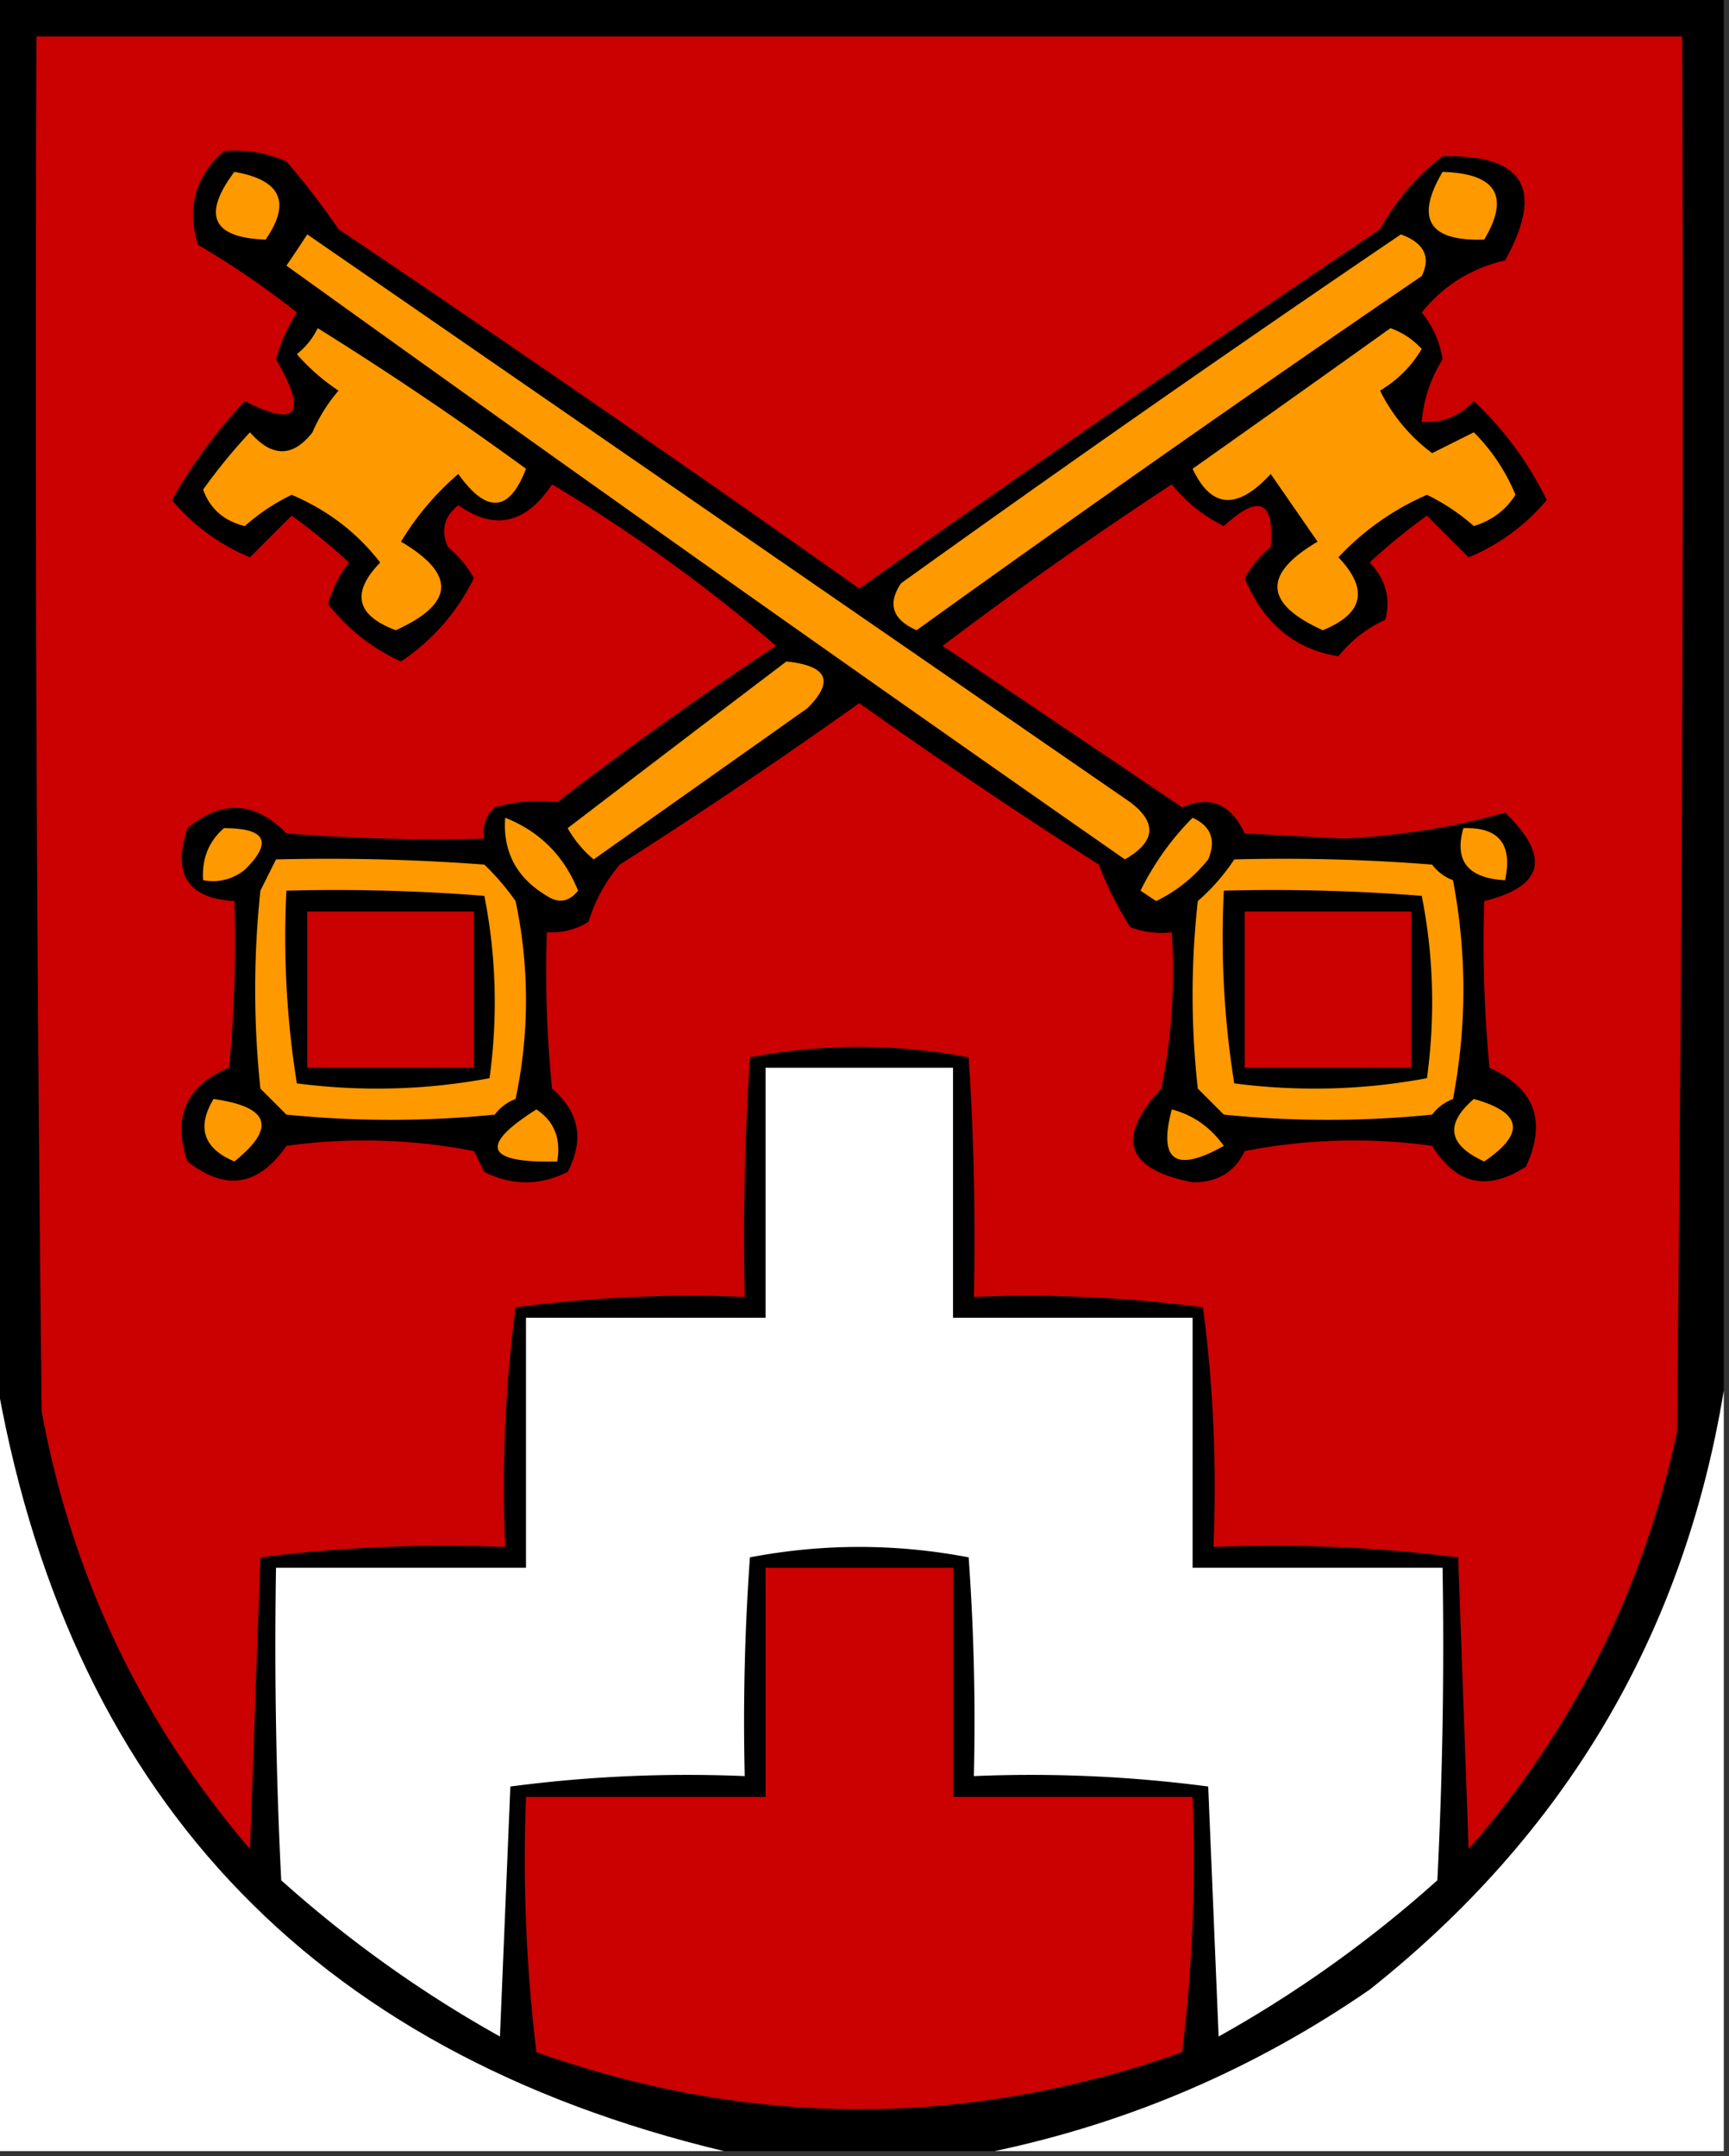 <svg xmlns="http://www.w3.org/2000/svg" width="166" height="207" style="shape-rendering:geometricPrecision;text-rendering:geometricPrecision;image-rendering:optimizeQuality;fill-rule:evenodd;clip-rule:evenodd"><rect width="100%" height="100%" fill="#333333" stroke="none"/><path style="opacity:1" d="M-.5-.5h166v134c-3.866 23.414-15.199 42.58-34 57.5-10.984 7.576-22.984 12.743-36 15.5h-26c-39.898-9.564-63.231-34.564-70-75V-.5z"/><path style="opacity:1" fill="#cb0000" d="M3.5 3.5h158a8973.7 8973.7 0 0 1-.5 134c-3.255 15.134-9.921 28.467-20 40l-1-28a141.755 141.755 0 0 0-23.5-1 133.155 133.155 0 0 0-1-23 127.743 127.743 0 0 0-22-1c.166-7.674 0-15.341-.5-23-7-1.333-14-1.333-21 0-.5 7.659-.666 15.326-.5 23-7.39-.299-14.724.035-22 1a133.125 133.125 0 0 0-1 23c-7.92-.315-15.753.018-23.5 1l-1 28c-10.407-12.15-17.074-26.15-20-42-.5-43.999-.667-87.999-.5-132z"/><path style="opacity:1" d="M21.5 14.5a11.989 11.989 0 0 1 6 1 74.327 74.327 0 0 1 5 6.5 2576.402 2576.402 0 0 1 50 34.5 2577.322 2577.322 0 0 1 50-34.5c1.547-2.787 3.547-5.12 6-7 7.804-.19 9.804 3.142 6 10-3.257.75-5.924 2.416-8 5a9.2 9.2 0 0 1 2 4.5 13.142 13.142 0 0 0-2 6c1.984.117 3.65-.55 5-2a32.666 32.666 0 0 1 7 9.5 19.376 19.376 0 0 1-7.5 5.5l-4-4a55.861 55.861 0 0 0-5.5 4.5c1.536 1.6 2.036 3.433 1.5 5.5a12.139 12.139 0 0 0-4.5 3.5c-4.198-.667-7.198-3.167-9-7.5a10.756 10.756 0 0 1 2.5-3c.372-4.441-1.128-5.108-4.5-2a14.755 14.755 0 0 1-5-4 403.691 403.691 0 0 0-22 15.5l23 15.5c2.684-1.166 4.684-.333 6 2.5l9.5.5c5.511-.276 10.678-1.11 15.5-2.5 4.394 4.259 3.727 7.092-2 8.5-.166 5.344.001 10.677.5 16 4.359 1.976 5.526 5.143 3.5 9.5-3.698 2.386-6.698 1.719-9-2a54.557 54.557 0 0 0-18 .5c-.952 2.012-2.619 3.012-5 3-6.421-1.263-7.421-4.263-3-9a57.15 57.15 0 0 0 1-15 8.435 8.435 0 0 1-4-.5c-1.294-2.09-2.294-4.09-3-6a537.304 537.304 0 0 1-23-15.5 537.304 537.304 0 0 1-23 15.5 15.268 15.268 0 0 0-3 5.5 6.845 6.845 0 0 1-4 1c-.166 5.011 0 10.011.5 15 2.614 2.239 3.114 4.905 1.5 8-2.667 1.333-5.333 1.333-8 0l-1-2a54.558 54.558 0 0 0-18-.5c-2.678 3.87-5.845 4.37-9.5 1.5-1.46-4.298-.126-7.298 4-9 .5-5.323.666-10.656.5-16-4.468-.248-5.968-2.582-4.5-7 3.307-2.755 6.474-2.589 9.5.5 6.325.5 12.658.666 19 .5-.219-1.175.114-2.175 1-3 1.926-.56 3.926-.727 6-.5a367.607 367.607 0 0 1 21-15A155.339 155.339 0 0 0 53 46.5c-2.515 3.796-5.515 4.462-9 2-1.365 1.093-1.699 2.426-1 4a10.76 10.76 0 0 1 2.5 3c-1.646 3.31-3.98 5.977-7 8-2.757-1.253-5.09-3.087-7-5.5a11.292 11.292 0 0 1 2-4 55.897 55.897 0 0 0-5.5-4.5l-4 4a19.376 19.376 0 0 1-7.5-5.5 49.969 49.969 0 0 1 7-9.5c5.066 2.588 6.066 1.254 3-4a16.238 16.238 0 0 1 2-4.5 81.232 81.232 0 0 0-9.5-6.5c-1.073-3.6-.24-6.6 2.5-9z"/><path style="opacity:1" fill="#fe9900" d="M22.5 16.5c4.47.765 5.47 2.932 3 6.5-5.118-.176-6.118-2.342-3-6.5zM138.5 16.5c5.151.154 6.484 2.32 4 6.5-5.323.18-6.657-1.986-4-6.5zM29.5 22.5c26.304 18.157 52.638 36.324 79 54.5 2.618 1.974 2.452 3.807-.5 5.5a6790.971 6790.971 0 0 1-80.5-57 186.2 186.2 0 0 0 2-3zM134.5 22.5c2.228.822 2.895 2.155 2 4a2448.122 2448.122 0 0 0-48.5 34c-2.316-1.022-2.816-2.522-1.5-4.5a2174.544 2174.544 0 0 1 48-33.5zM30.5 31.5a329.974 329.974 0 0 1 20 13.5c-1.595 4.176-3.762 4.343-6.5.5a26.92 26.92 0 0 0-5.5 6.5c5.3 3.114 5.133 5.947-.5 8.5-3.81-1.428-4.31-3.594-1.5-6.5-2.215-2.87-5.049-5.037-8.5-6.5a19.955 19.955 0 0 0-4.5 3c-1.997-.486-3.33-1.653-4-3.5a54.708 54.708 0 0 1 4.5-5.5c2.112 2.422 4.112 2.422 6 0a15.653 15.653 0 0 1 2.5-4 19.894 19.894 0 0 1-4-3.5c.88-.708 1.547-1.542 2-2.5zM133.5 31.5a7.468 7.468 0 0 1 3 2c-1 1.667-2.333 3-4 4a16.626 16.626 0 0 0 5 6l4-2a18.329 18.329 0 0 1 4 6c-.936 1.474-2.27 2.474-4 3a19.933 19.933 0 0 0-4.5-3 25.701 25.701 0 0 0-8.5 6c2.92 3.071 2.42 5.404-1.5 7-5.633-2.553-5.799-5.386-.5-8.5l-4.5-6.5c-3.211 3.488-5.711 3.321-7.5-.5 6.4-4.522 12.733-9.022 19-13.5zM75.5 63.5c3.962.405 4.63 1.905 2 4.5L57 82.5a10.76 10.76 0 0 1-2.5-3 6385.937 6385.937 0 0 1 21-16zM48.5 78.5c3.311 1.311 5.645 3.645 7 7-.865 1.083-1.865 1.25-3 .5-2.897-1.716-4.23-4.216-4-7.5zM114.5 78.5c1.773.814 2.273 2.148 1.5 4-1.389 1.727-3.056 3.06-5 4l-1.5-1a26.535 26.535 0 0 1 5-7zM21.5 79.5c4.041.002 4.708 1.335 2 4-1.189.929-2.522 1.262-4 1-.135-2.054.532-3.72 2-5zM140.5 79.5c3.41-.116 4.744 1.55 4 5-3.568-.195-4.901-1.861-4-5zM26.5 82.5c6.675-.166 13.342 0 20 .5a23.591 23.591 0 0 1 3 3.5 45.626 45.626 0 0 1 0 19 4.458 4.458 0 0 0-2 1.5 100.2 100.2 0 0 1-20 0l-2.5-2.5a90.496 90.496 0 0 1 0-19l1.5-3zM118.5 82.5c6.342-.166 12.675 0 19 .5a4.451 4.451 0 0 0 2 1.5c1.333 7 1.333 14 0 21a4.457 4.457 0 0 0-2 1.5 100.2 100.2 0 0 1-20 0l-2.5-2.5c-.667-6-.667-12 0-18a19.565 19.565 0 0 0 3.5-4z"/><path style="opacity:1" d="M27.5 85.5c6.342-.166 12.675 0 19 .5 1.14 5.75 1.307 11.584.5 17.5-6.084 1.142-12.251 1.309-18.5.5a88.66 88.66 0 0 1-1-18.5zM117.5 85.5c6.342-.166 12.675 0 19 .5 1.141 5.75 1.307 11.584.5 17.5-6.084 1.142-12.251 1.309-18.5.5a88.666 88.666 0 0 1-1-18.5z"/><path style="opacity:1" fill="#cb0000" d="M29.5 87.5h16v15h-16v-15zM119.5 87.5h16v15h-16v-15z"/><path style="opacity:1" fill="#fefffe" d="M73.5 102.5h18v24h23v24h24c.166 10.006 0 20.006-.5 30a116.563 116.563 0 0 1-21 15l-1-24a130.161 130.161 0 0 0-22.5-1c.166-7.008 0-14.008-.5-21-7-1.333-14-1.333-21 0a220.94 220.94 0 0 0-.5 21 130.16 130.16 0 0 0-22.5 1l-1 24a116.577 116.577 0 0 1-21-15c-.5-9.994-.666-19.994-.5-30h24v-24h23v-24z"/><path style="opacity:1" fill="#fe9900" d="M20.5 105.5c5.39.75 6.057 2.75 2 6-2.969-1.265-3.635-3.265-2-6zM141.5 105.5c4.647 1.292 4.981 3.292 1 6-3.475-1.584-3.808-3.584-1-6zM51.5 106.5c1.713 1.135 2.38 2.802 2 5-6.883.166-7.55-1.5-2-5zM112.5 106.5c2.044.531 3.711 1.698 5 3.5-4.645 2.616-6.311 1.45-5-3.5z"/><path style="opacity:1" fill="#fefffe" d="M-.5 131.5c6.769 40.436 30.102 65.436 70 75h-70v-75zM165.5 133.5v73h-70c13.016-2.757 25.016-7.924 36-15.5 18.801-14.92 30.134-34.086 34-57.5z"/><path style="opacity:1" fill="#cb0000" d="M73.5 150.5h18v22h23a153.949 153.949 0 0 1-1 24.5c-20.675 7.309-41.342 7.309-62 0a153.913 153.913 0 0 1-1-24.5h23v-22z"/></svg>